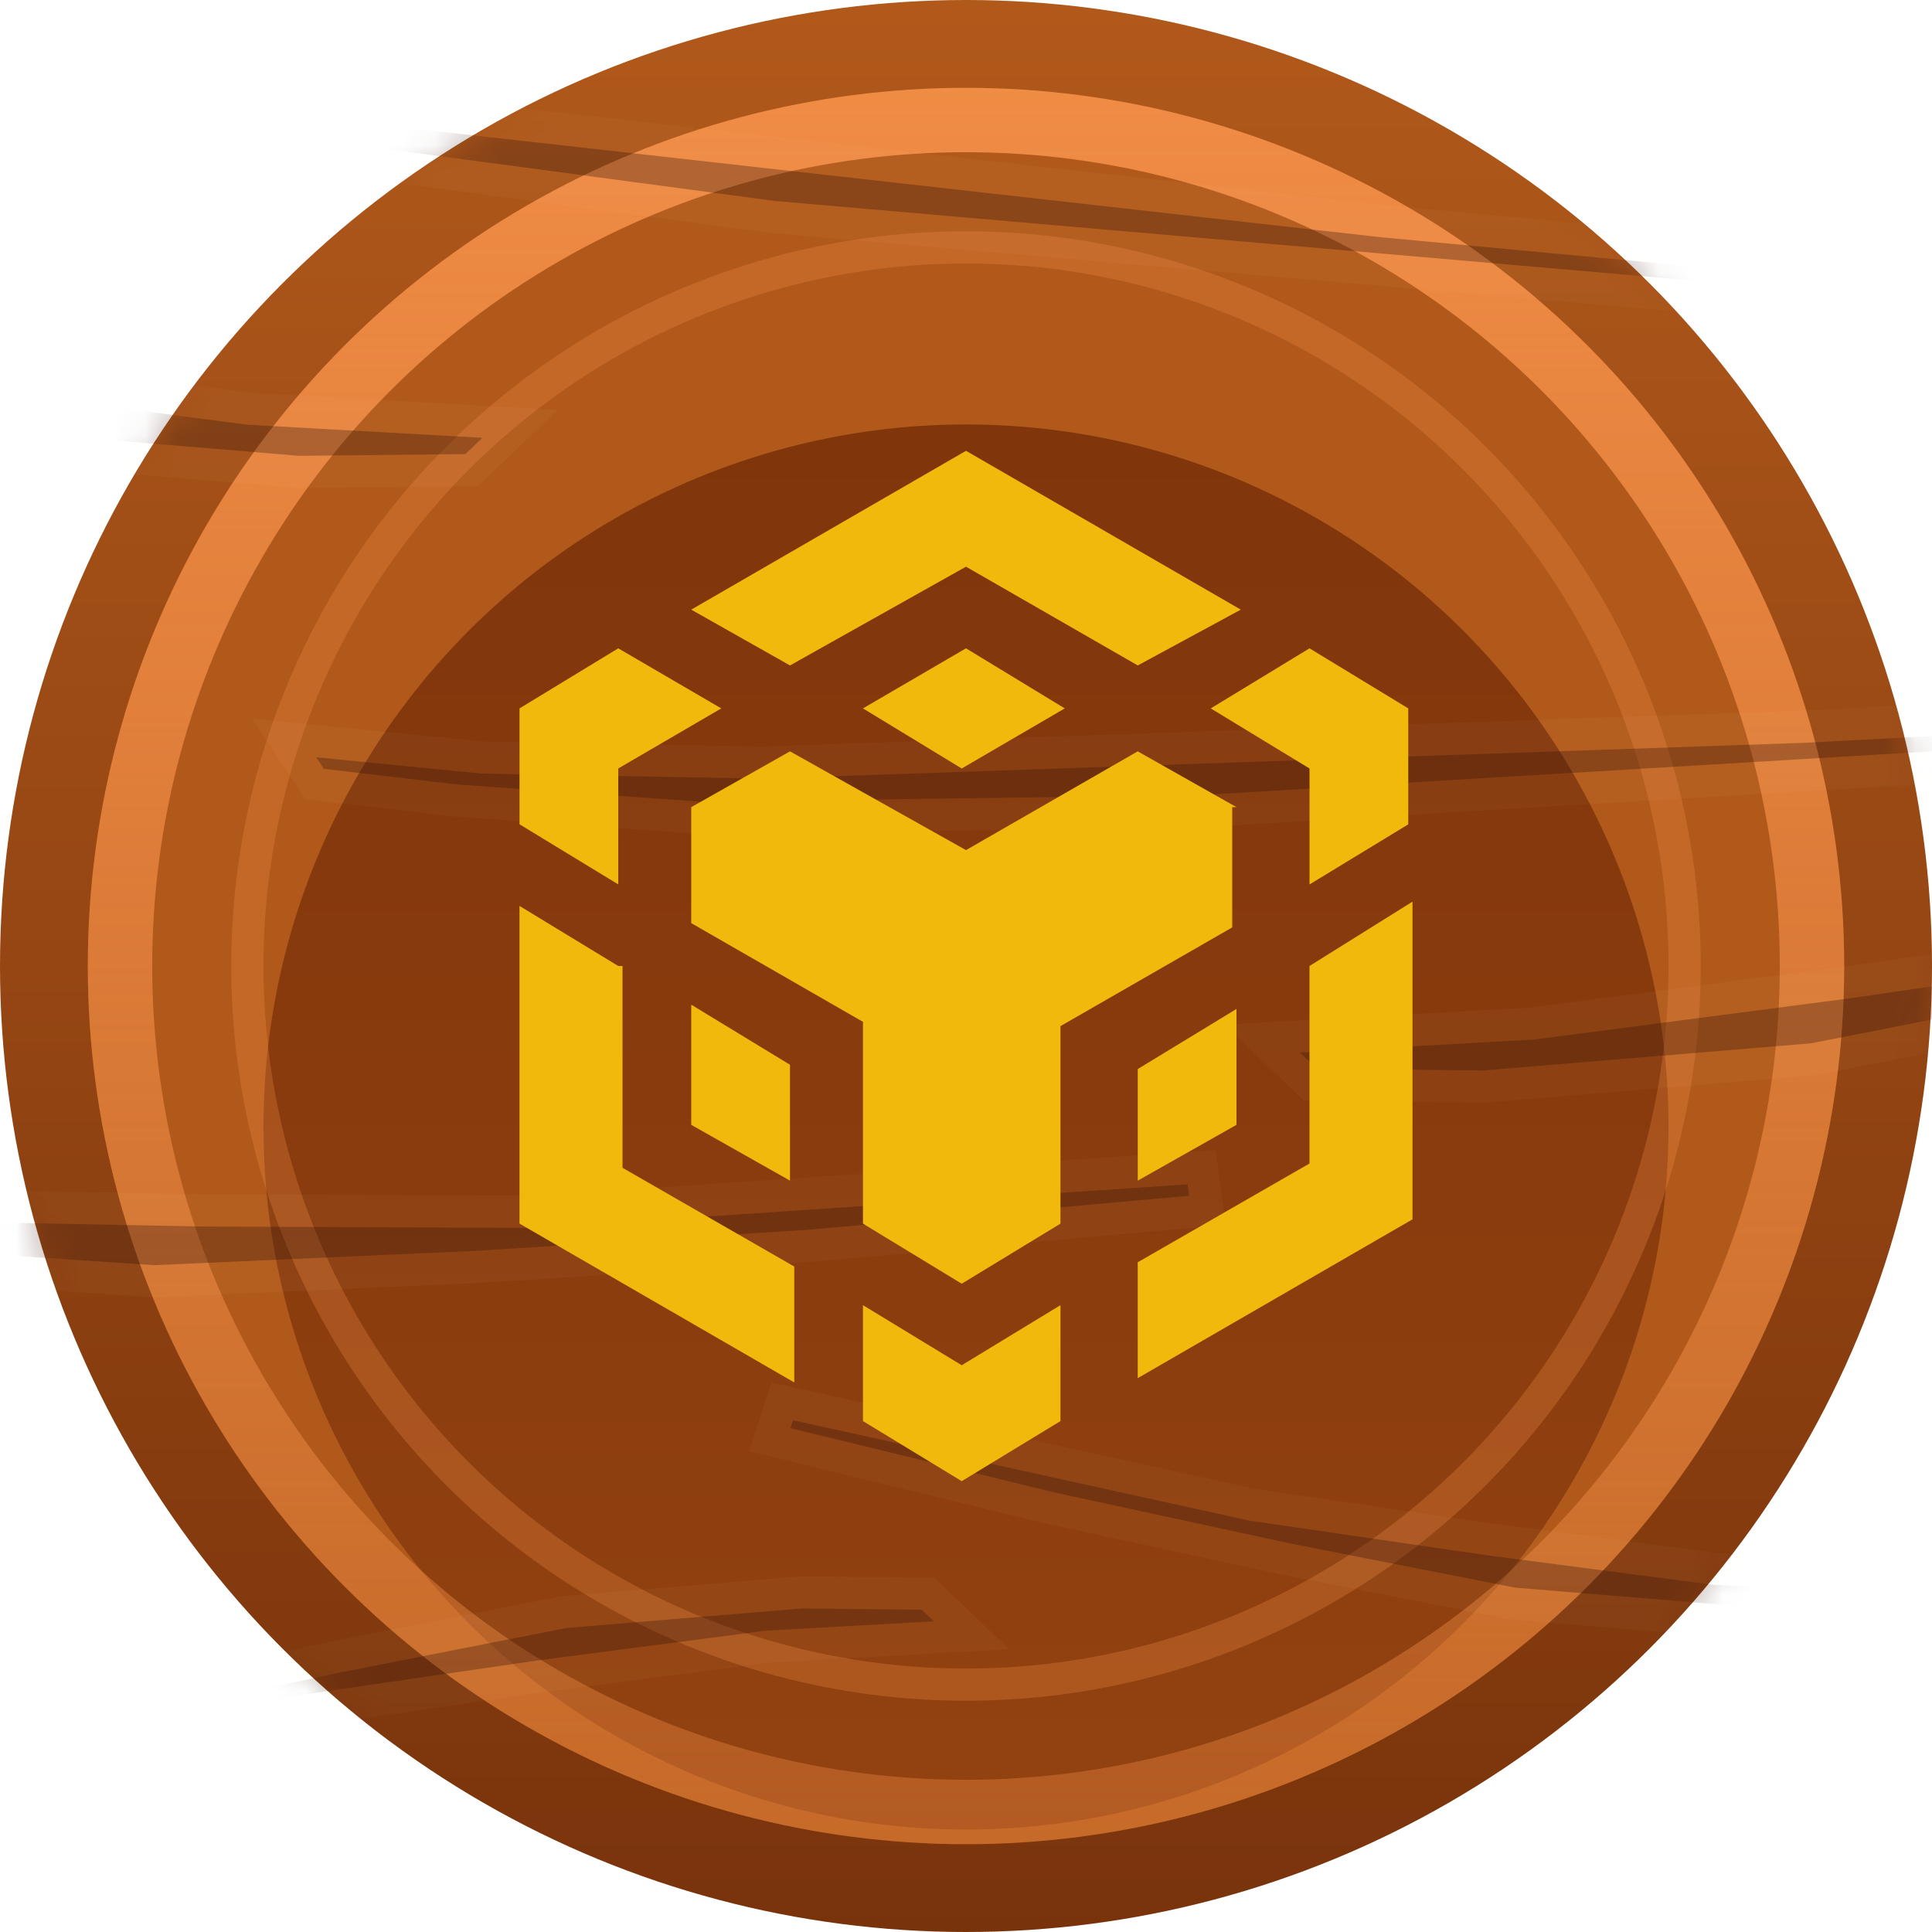 <svg width="60" height="60" viewBox="0 0 60 60" fill="none" xmlns="http://www.w3.org/2000/svg">
<circle cx="30" cy="30" r="30" fill="url(#paint0_linear_13_790)"/>
<circle cx="30" cy="30" r="27.273" fill="#B1591B"/>
<g filter="url(#filter0_i_13_790)">
<circle cx="30" cy="30" r="21.818" fill="url(#paint1_linear_13_790)"/>
</g>
<circle opacity="0.95" cx="30" cy="30" r="22.318" stroke="#F38E47" stroke-opacity="0.3"/>
<circle opacity="0.95" cx="30" cy="30" r="26.273" stroke="url(#paint2_linear_13_790)" stroke-width="2"/>
<mask id="mask0_13_790" style="mask-type:alpha" maskUnits="userSpaceOnUse" x="0" y="0" width="60" height="60">
<circle cx="30" cy="30" r="30" fill="url(#paint3_linear_13_790)"/>
</mask>
<g mask="url(#mask0_13_790)">
<g opacity="0.35">
<path d="M75.567 10.277L75.565 10.437L66.001 9.808L56.832 9.081L24.062 6.241L8.809 4.201L1.396 2.566L-2.602 1.482L-2.773 1.091L2.225 2.341L10.835 3.769L42.899 7.369L59.132 8.888L67.154 9.511L75.567 10.277Z" fill="#431F13"/>
<path d="M76.067 10.283L76.075 9.821L75.614 9.779L67.201 9.013L67.195 9.012L59.18 8.39L59.176 8.39L42.952 6.872L10.906 3.274L2.328 1.851L-2.651 0.606L-3.641 0.358L-3.232 1.293L-3.061 1.683L-2.965 1.902L-2.735 1.964L1.264 3.049L1.276 3.052L1.287 3.055L8.7 4.689L8.72 4.694L8.741 4.697L23.994 6.737L24.006 6.738L24.018 6.739L56.787 9.579L56.791 9.579L65.96 10.306L65.966 10.307L75.53 10.935L76.056 10.97L76.065 10.443L76.067 10.283Z" stroke="#FAF0AC" stroke-opacity="0.1"/>
<path d="M88.783 21.186L88.809 21.344L79.258 22.115L70.079 22.731L37.23 24.696L21.81 24.901L14.2 24.366L10.058 23.878L9.818 23.517L14.976 24.024L23.731 24.18L56.021 23.069L72.314 22.206L80.343 21.654L88.783 21.186Z" fill="#431F13"/>
<path d="M89.278 21.12L89.202 20.664L88.74 20.69L80.299 21.157L80.293 21.158L72.272 21.709L72.268 21.71L55.984 22.572L23.712 23.683L14.991 23.526L9.853 23.022L8.83 22.922L9.401 23.782L9.641 24.142L9.774 24.344L10.014 24.372L14.155 24.861L14.167 24.862L14.179 24.863L21.789 25.398L21.811 25.399L21.832 25.399L37.252 25.193L37.264 25.193L37.275 25.193L70.124 23.228L70.128 23.228L79.307 22.612L79.314 22.611L88.865 21.84L89.391 21.798L89.305 21.278L89.278 21.12Z" stroke="#FAF0AC" stroke-opacity="0.1"/>
<path d="M36.883 36.781L36.93 37.137L25.153 38.188L14.747 38.848L4.798 39.291L-5.406 38.616L-10.479 37.798L-10.909 37.219L-3.638 37.899L6.272 38.09L16.666 38.134L36.883 36.781Z" fill="#431F13"/>
<path d="M37.38 36.728L37.317 36.251L36.837 36.283L16.638 37.635L6.266 37.592L-3.622 37.401L-10.874 36.723L-11.97 36.62L-11.31 37.509L-10.88 38.088L-10.754 38.257L-10.547 38.29L-5.475 39.108L-5.451 39.112L-5.427 39.113L4.777 39.789L4.805 39.791L4.833 39.789L14.782 39.346L14.782 39.346L14.791 39.345L25.198 38.685L25.198 38.685L25.21 38.684L36.987 37.633L37.494 37.588L37.427 37.084L37.38 36.728Z" stroke="#FAF0AC" stroke-opacity="0.1"/>
<path d="M-32.069 6.082L-32.182 6.426L-20.76 9.207L-10.618 11.4L-0.887 13.312L9.301 14.158L14.454 14.103L14.985 13.596L7.688 13.189L-2.121 11.909L-12.38 10.412L-32.069 6.082Z" fill="#431F13"/>
<path d="M-32.553 5.955L-32.404 5.498L-31.934 5.602L-12.262 9.928L-2.025 11.422L7.762 12.698L15.039 13.105L16.14 13.166L15.333 13.938L14.802 14.445L14.647 14.593L14.435 14.595L9.281 14.65L9.257 14.65L9.233 14.648L-0.955 13.803L-0.984 13.8L-1.012 13.795L-10.742 11.883L-10.742 11.883L-10.752 11.881L-20.894 9.688L-20.894 9.688L-20.906 9.685L-32.328 6.903L-32.823 6.783L-32.665 6.299L-32.553 5.955Z" stroke="#FAF0AC" stroke-opacity="0.1"/>
<path d="M87.418 25.173L87.53 25.517L76.109 28.298L65.967 30.491L56.236 32.403L46.048 33.249L40.894 33.194L40.363 32.687L47.66 32.28L57.469 31L67.728 29.503L87.418 25.173Z" fill="#431F13"/>
<path d="M87.902 25.046L87.753 24.589L87.283 24.692L67.611 29.019L57.373 30.513L47.587 31.789L40.309 32.196L39.209 32.257L40.016 33.029L40.547 33.536L40.701 33.684L40.913 33.686L46.067 33.741L46.092 33.741L46.116 33.739L56.304 32.894L56.332 32.891L56.36 32.886L66.091 30.974L66.091 30.974L66.1 30.972L76.242 28.779L76.242 28.779L76.255 28.776L87.677 25.994L88.171 25.874L88.014 25.39L87.902 25.046Z" stroke="#FAF0AC" stroke-opacity="0.1"/>
<path d="M24.627 44.106L24.546 44.353L32.759 46.353L40.052 47.931L47.05 49.306L54.376 49.913L58.082 49.874L58.464 49.509L53.217 49.217L46.163 48.297L38.785 47.22L24.627 44.106Z" fill="#431F13"/>
<path d="M24.143 43.979L24.292 43.522L24.762 43.626L38.903 46.736L46.259 47.809L53.29 48.726L58.518 49.018L59.619 49.08L58.811 49.851L58.43 50.216L58.275 50.364L58.063 50.366L54.357 50.406L54.332 50.406L54.308 50.404L46.982 49.796L46.953 49.793L46.925 49.788L39.928 48.413L39.928 48.413L39.919 48.411L32.626 46.834L32.626 46.834L32.613 46.831L24.399 44.831L23.905 44.71L24.062 44.226L24.143 43.979Z" stroke="#FAF0AC" stroke-opacity="0.1"/>
<path d="M-4.829 55.757L-4.909 55.51L3.304 53.509L10.597 51.932L17.595 50.557L24.921 49.949L28.627 49.989L29.009 50.353L23.762 50.646L16.708 51.566L9.33 52.643L-4.829 55.757Z" fill="#431F13"/>
<path d="M-5.312 55.884L-5.163 56.34L-4.693 56.237L9.448 53.127L16.803 52.053L23.835 51.136L29.063 50.844L30.164 50.783L29.356 50.011L28.975 49.647L28.82 49.499L28.608 49.496L24.902 49.457L24.877 49.457L24.853 49.459L17.527 50.067L17.498 50.069L17.47 50.075L10.473 51.45L10.473 51.45L10.464 51.452L3.17 53.029L3.17 53.029L3.158 53.032L-5.056 55.032L-5.551 55.152L-5.393 55.636L-5.312 55.884Z" stroke="#FAF0AC" stroke-opacity="0.1"/>
</g>
</g>
<g clip-path="url(#clip0_13_790)">
<path d="M21.467 18.933L30 14L38.534 18.933L35.334 20.666L30 17.599L24.534 20.666L21.467 18.933ZM38.4 25.067L35.333 23.334L30 26.401L24.534 23.334L21.467 25.067V28.668L26.8 31.734V38.001L29.867 39.867L32.934 38.001V31.867L38.268 28.801V25.067H38.4ZM38.4 34.933V31.334L35.334 33.2V36.666L38.4 34.933ZM40.667 36.134L35.333 39.201V42.8L43.867 37.867V28.001L40.667 30V36.134ZM37.601 22L40.668 23.866V27.467L43.735 25.601V22L40.668 20.134L37.601 22ZM26.8 40.533V44.133L29.867 45.999L32.934 44.133V40.533L29.867 42.399L26.8 40.533ZM21.467 34.933L24.534 36.666V33.067L21.467 31.201V34.933ZM26.8 22L29.867 23.866L33.067 22L30 20.134L26.8 22ZM19.2 23.866L22.4 22L19.2 20.134L16.134 22V25.599L19.201 27.466V23.866H19.2ZM19.2 30L16.133 28.134V38L24.667 42.933V39.334L19.333 36.267V30H19.2Z" fill="#F0B90B"/>
</g>
<defs>
<filter id="filter0_i_13_790" x="8.182" y="8.182" width="43.637" height="48.636" filterUnits="userSpaceOnUse" color-interpolation-filters="sRGB">
<feFlood flood-opacity="0" result="BackgroundImageFix"/>
<feBlend mode="normal" in="SourceGraphic" in2="BackgroundImageFix" result="shape"/>
<feColorMatrix in="SourceAlpha" type="matrix" values="0 0 0 0 0 0 0 0 0 0 0 0 0 0 0 0 0 0 127 0" result="hardAlpha"/>
<feOffset dy="5"/>
<feGaussianBlur stdDeviation="2.5"/>
<feComposite in2="hardAlpha" operator="arithmetic" k2="-1" k3="1"/>
<feColorMatrix type="matrix" values="0 0 0 0 0.283 0 0 0 0 0.124 0 0 0 0 0.04 0 0 0 0.35 0"/>
<feBlend mode="normal" in2="shape" result="effect1_innerShadow_13_790"/>
</filter>
<linearGradient id="paint0_linear_13_790" x1="30" y1="0" x2="30" y2="60" gradientUnits="userSpaceOnUse">
<stop stop-color="#B1591B"/>
<stop offset="1" stop-color="#79330B"/>
</linearGradient>
<linearGradient id="paint1_linear_13_790" x1="30" y1="8.182" x2="30" y2="51.818" gradientUnits="userSpaceOnUse">
<stop stop-color="#80350B"/>
<stop offset="1" stop-color="#934210"/>
</linearGradient>
<linearGradient id="paint2_linear_13_790" x1="30" y1="2.727" x2="30" y2="57.273" gradientUnits="userSpaceOnUse">
<stop stop-color="#F38E47"/>
<stop offset="1" stop-color="#F38E47" stop-opacity="0.34"/>
</linearGradient>
<linearGradient id="paint3_linear_13_790" x1="30" y1="0" x2="30" y2="60" gradientUnits="userSpaceOnUse">
<stop stop-color="#B1591B"/>
<stop offset="1" stop-color="#79330B"/>
</linearGradient>
<clipPath id="clip0_13_790">
<rect width="32" height="32" fill="white" transform="translate(14 14)"/>
</clipPath>
</defs>
</svg>
